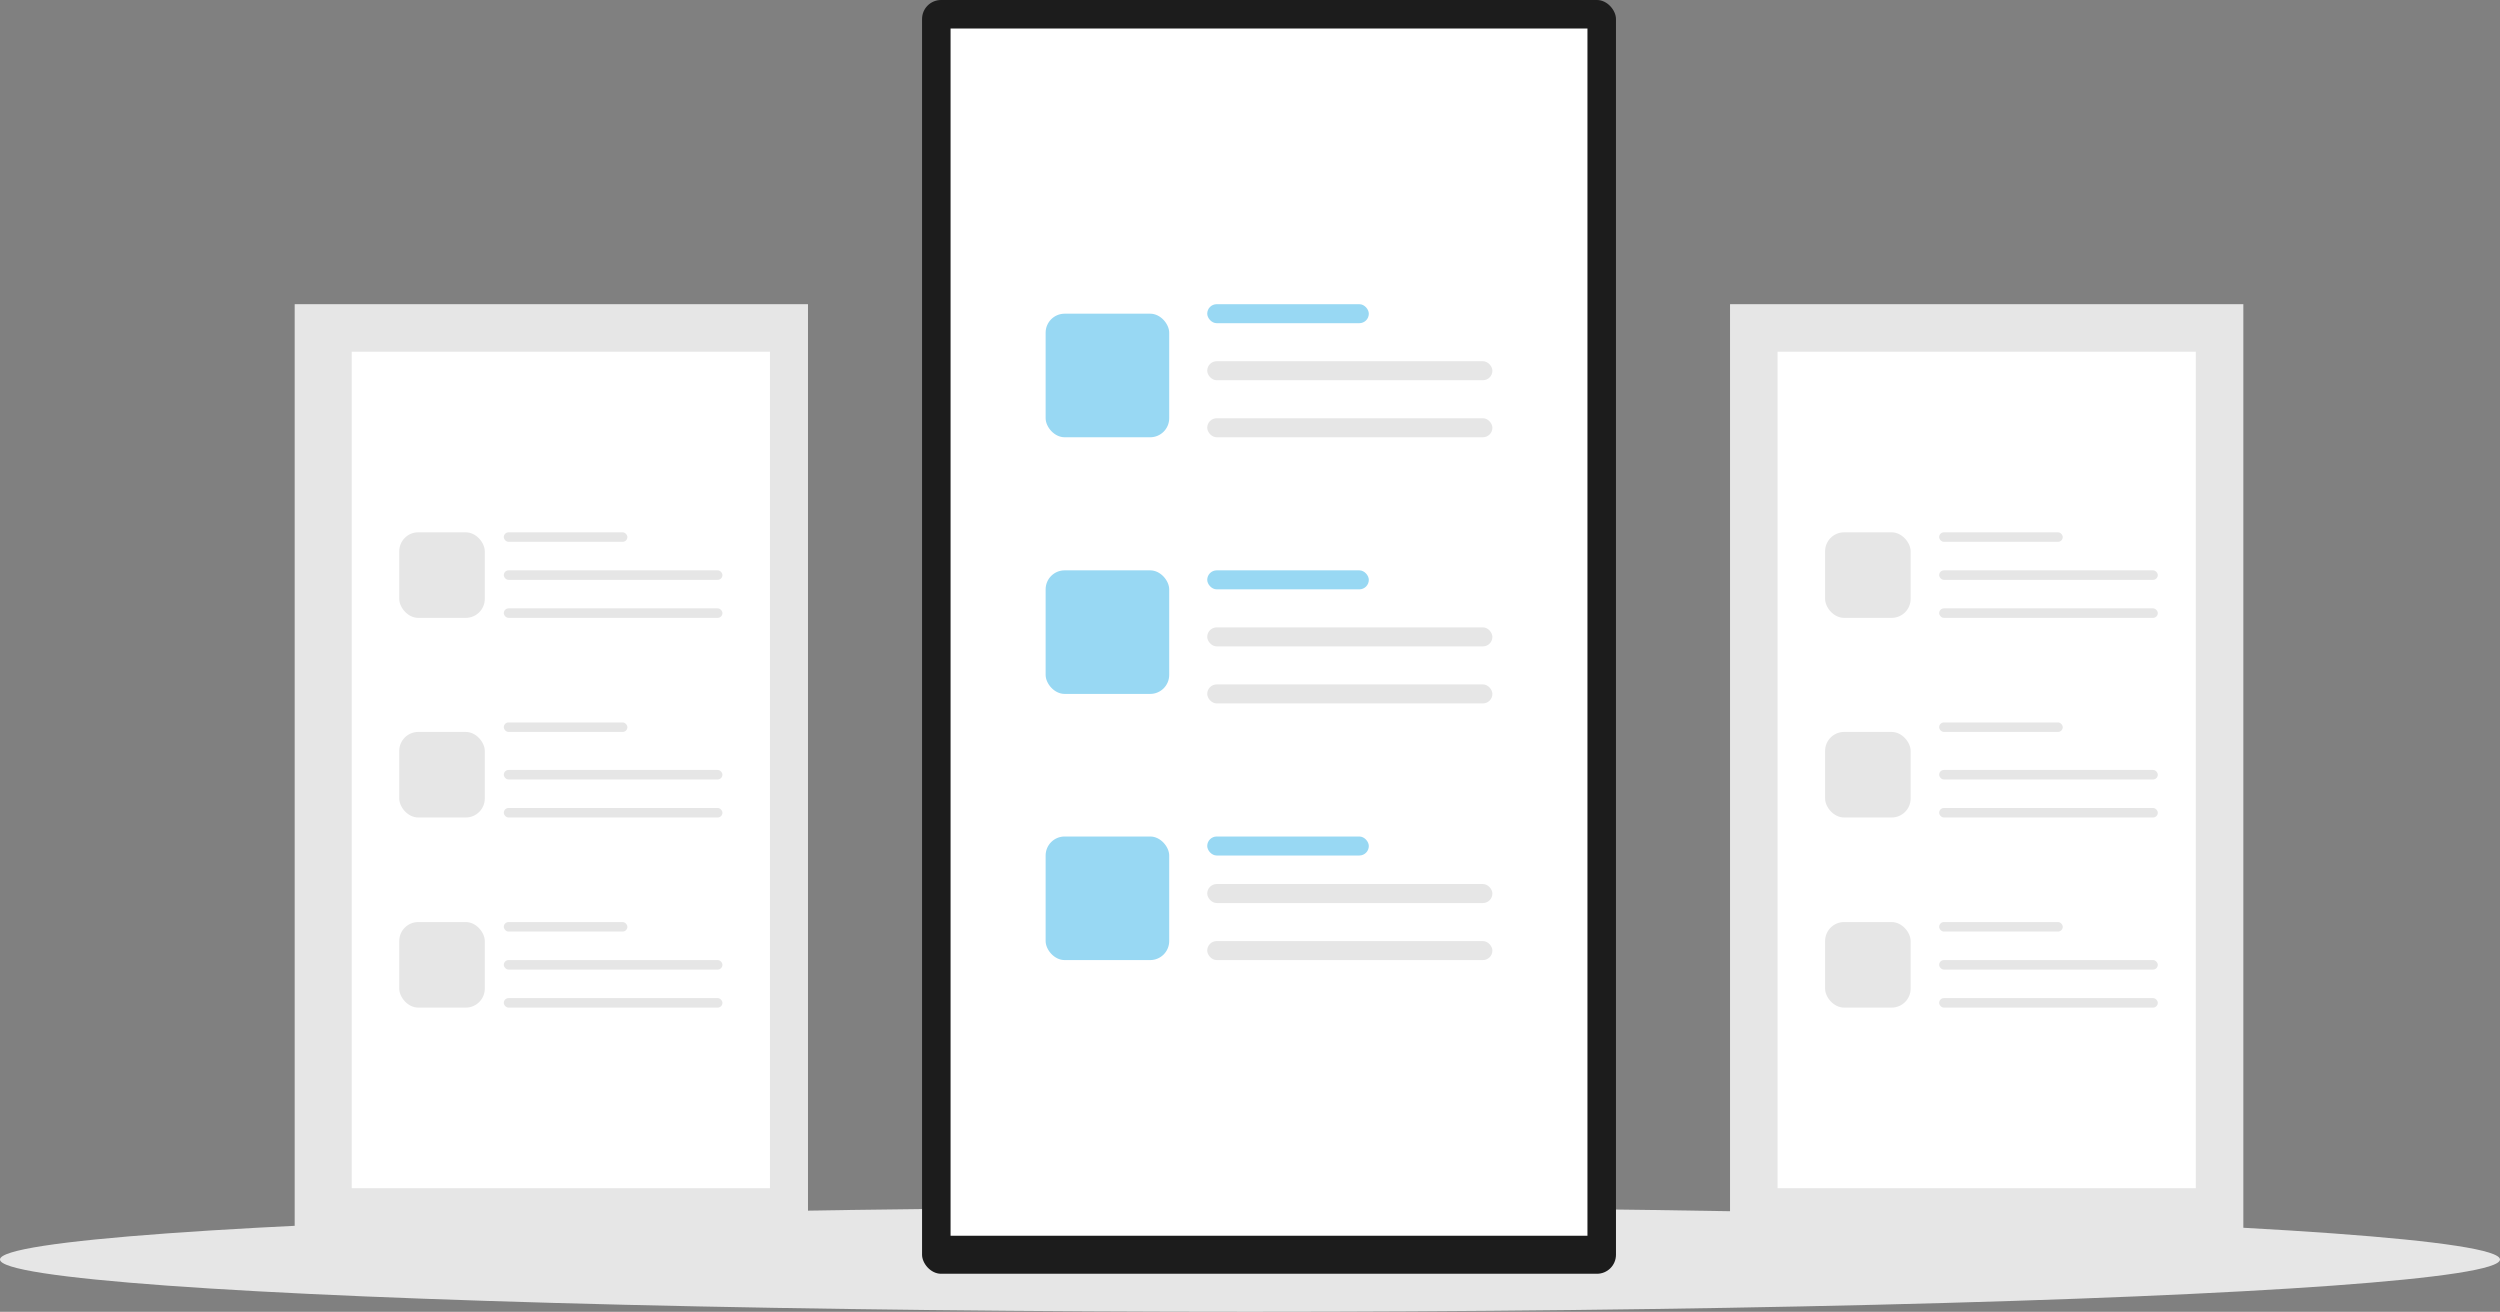 <svg xmlns="http://www.w3.org/2000/svg" width="263" height="138" viewBox="0 0 263 138">
    <rect x="0" y="0" width="263" height="138" fill="#808080" stroke="none"/>
    <g fill="none">
        <path fill="#E6E6E6" d="M182 32H236V130H182z"/>
        <path fill="#FFF" d="M187 125L231 125 231 37 187 37z"/>
        <rect width="13" height="1" x="204" y="56" fill="#E6E6E6" rx=".5"/>
        <rect width="23" height="1" x="204" y="60" fill="#E6E6E6" rx=".5"/>
        <rect width="23" height="1" x="204" y="64" fill="#E6E6E6" rx=".5"/>
        <rect width="9" height="9" x="192" y="56" fill="#E6E6E6" rx="2"/>
        <rect width="13" height="1" x="204" y="76" fill="#E6E6E6" rx=".5"/>
        <rect width="23" height="1" x="204" y="81" fill="#E6E6E6" rx=".5"/>
        <rect width="23" height="1" x="204" y="85" fill="#E6E6E6" rx=".5"/>
        <rect width="9" height="9" x="192" y="77" fill="#E6E6E6" rx="2"/>
        <rect width="13" height="1" x="204" y="97" fill="#E6E6E6" rx=".5"/>
        <rect width="23" height="1" x="204" y="101" fill="#E6E6E6" rx=".5"/>
        <rect width="23" height="1" x="204" y="105" fill="#E6E6E6" rx=".5"/>
        <rect width="9" height="9" x="192" y="97" fill="#E6E6E6" rx="2"/>
        <path fill="#E6E6E6" d="M31 32H85V130H31z"/>
        <path fill="#FFF" d="M37 125L81 125 81 37 37 37z"/>
        <rect width="13" height="1" x="53" y="56" fill="#E6E6E6" rx=".5"/>
        <rect width="23" height="1" x="53" y="60" fill="#E6E6E6" rx=".5"/>
        <rect width="23" height="1" x="53" y="64" fill="#E6E6E6" rx=".5"/>
        <rect width="9" height="9" x="42" y="56" fill="#E6E6E6" rx="2"/>
        <rect width="13" height="1" x="53" y="76" fill="#E6E6E6" rx=".5"/>
        <rect width="23" height="1" x="53" y="81" fill="#E6E6E6" rx=".5"/>
        <rect width="23" height="1" x="53" y="85" fill="#E6E6E6" rx=".5"/>
        <rect width="9" height="9" x="42" y="77" fill="#E6E6E6" rx="2"/>
        <rect width="13" height="1" x="53" y="97" fill="#E6E6E6" rx=".5"/>
        <rect width="23" height="1" x="53" y="101" fill="#E6E6E6" rx=".5"/>
        <rect width="23" height="1" x="53" y="105" fill="#E6E6E6" rx=".5"/>
        <rect width="9" height="9" x="42" y="97" fill="#E6E6E6" rx="2"/>
        <ellipse cx="131.5" cy="132.5" fill="#E6E6E6" rx="131.5" ry="5.5"/>
        <rect width="73" height="134" x="97" fill="#1C1C1C" rx="2"/>
        <path fill="#FFF" d="M100 130L167 130 167 3 100 3z"/>
        <rect width="17" height="2" x="127" y="32" fill="#98D8F3" rx="1"/>
        <rect width="30" height="2" x="127" y="38" fill="#E6E6E6" rx="1"/>
        <rect width="30" height="2" x="127" y="44" fill="#E6E6E6" rx="1"/>
        <rect width="13" height="13" x="110" y="33" fill="#98D8F3" rx="2"/>
        <rect width="17" height="2" x="127" y="60" fill="#98D8F3" rx="1"/>
        <rect width="30" height="2" x="127" y="66" fill="#E6E6E6" rx="1"/>
        <rect width="30" height="2" x="127" y="72" fill="#E6E6E6" rx="1"/>
        <rect width="13" height="13" x="110" y="60" fill="#98D8F3" rx="2"/>
        <rect width="17" height="2" x="127" y="88" fill="#98D8F3" rx="1"/>
        <rect width="30" height="2" x="127" y="93" fill="#E6E6E6" rx="1"/>
        <rect width="30" height="2" x="127" y="99" fill="#E6E6E6" rx="1"/>
        <rect width="13" height="13" x="110" y="88" fill="#98D8F3" rx="2"/>
    </g>
</svg>
